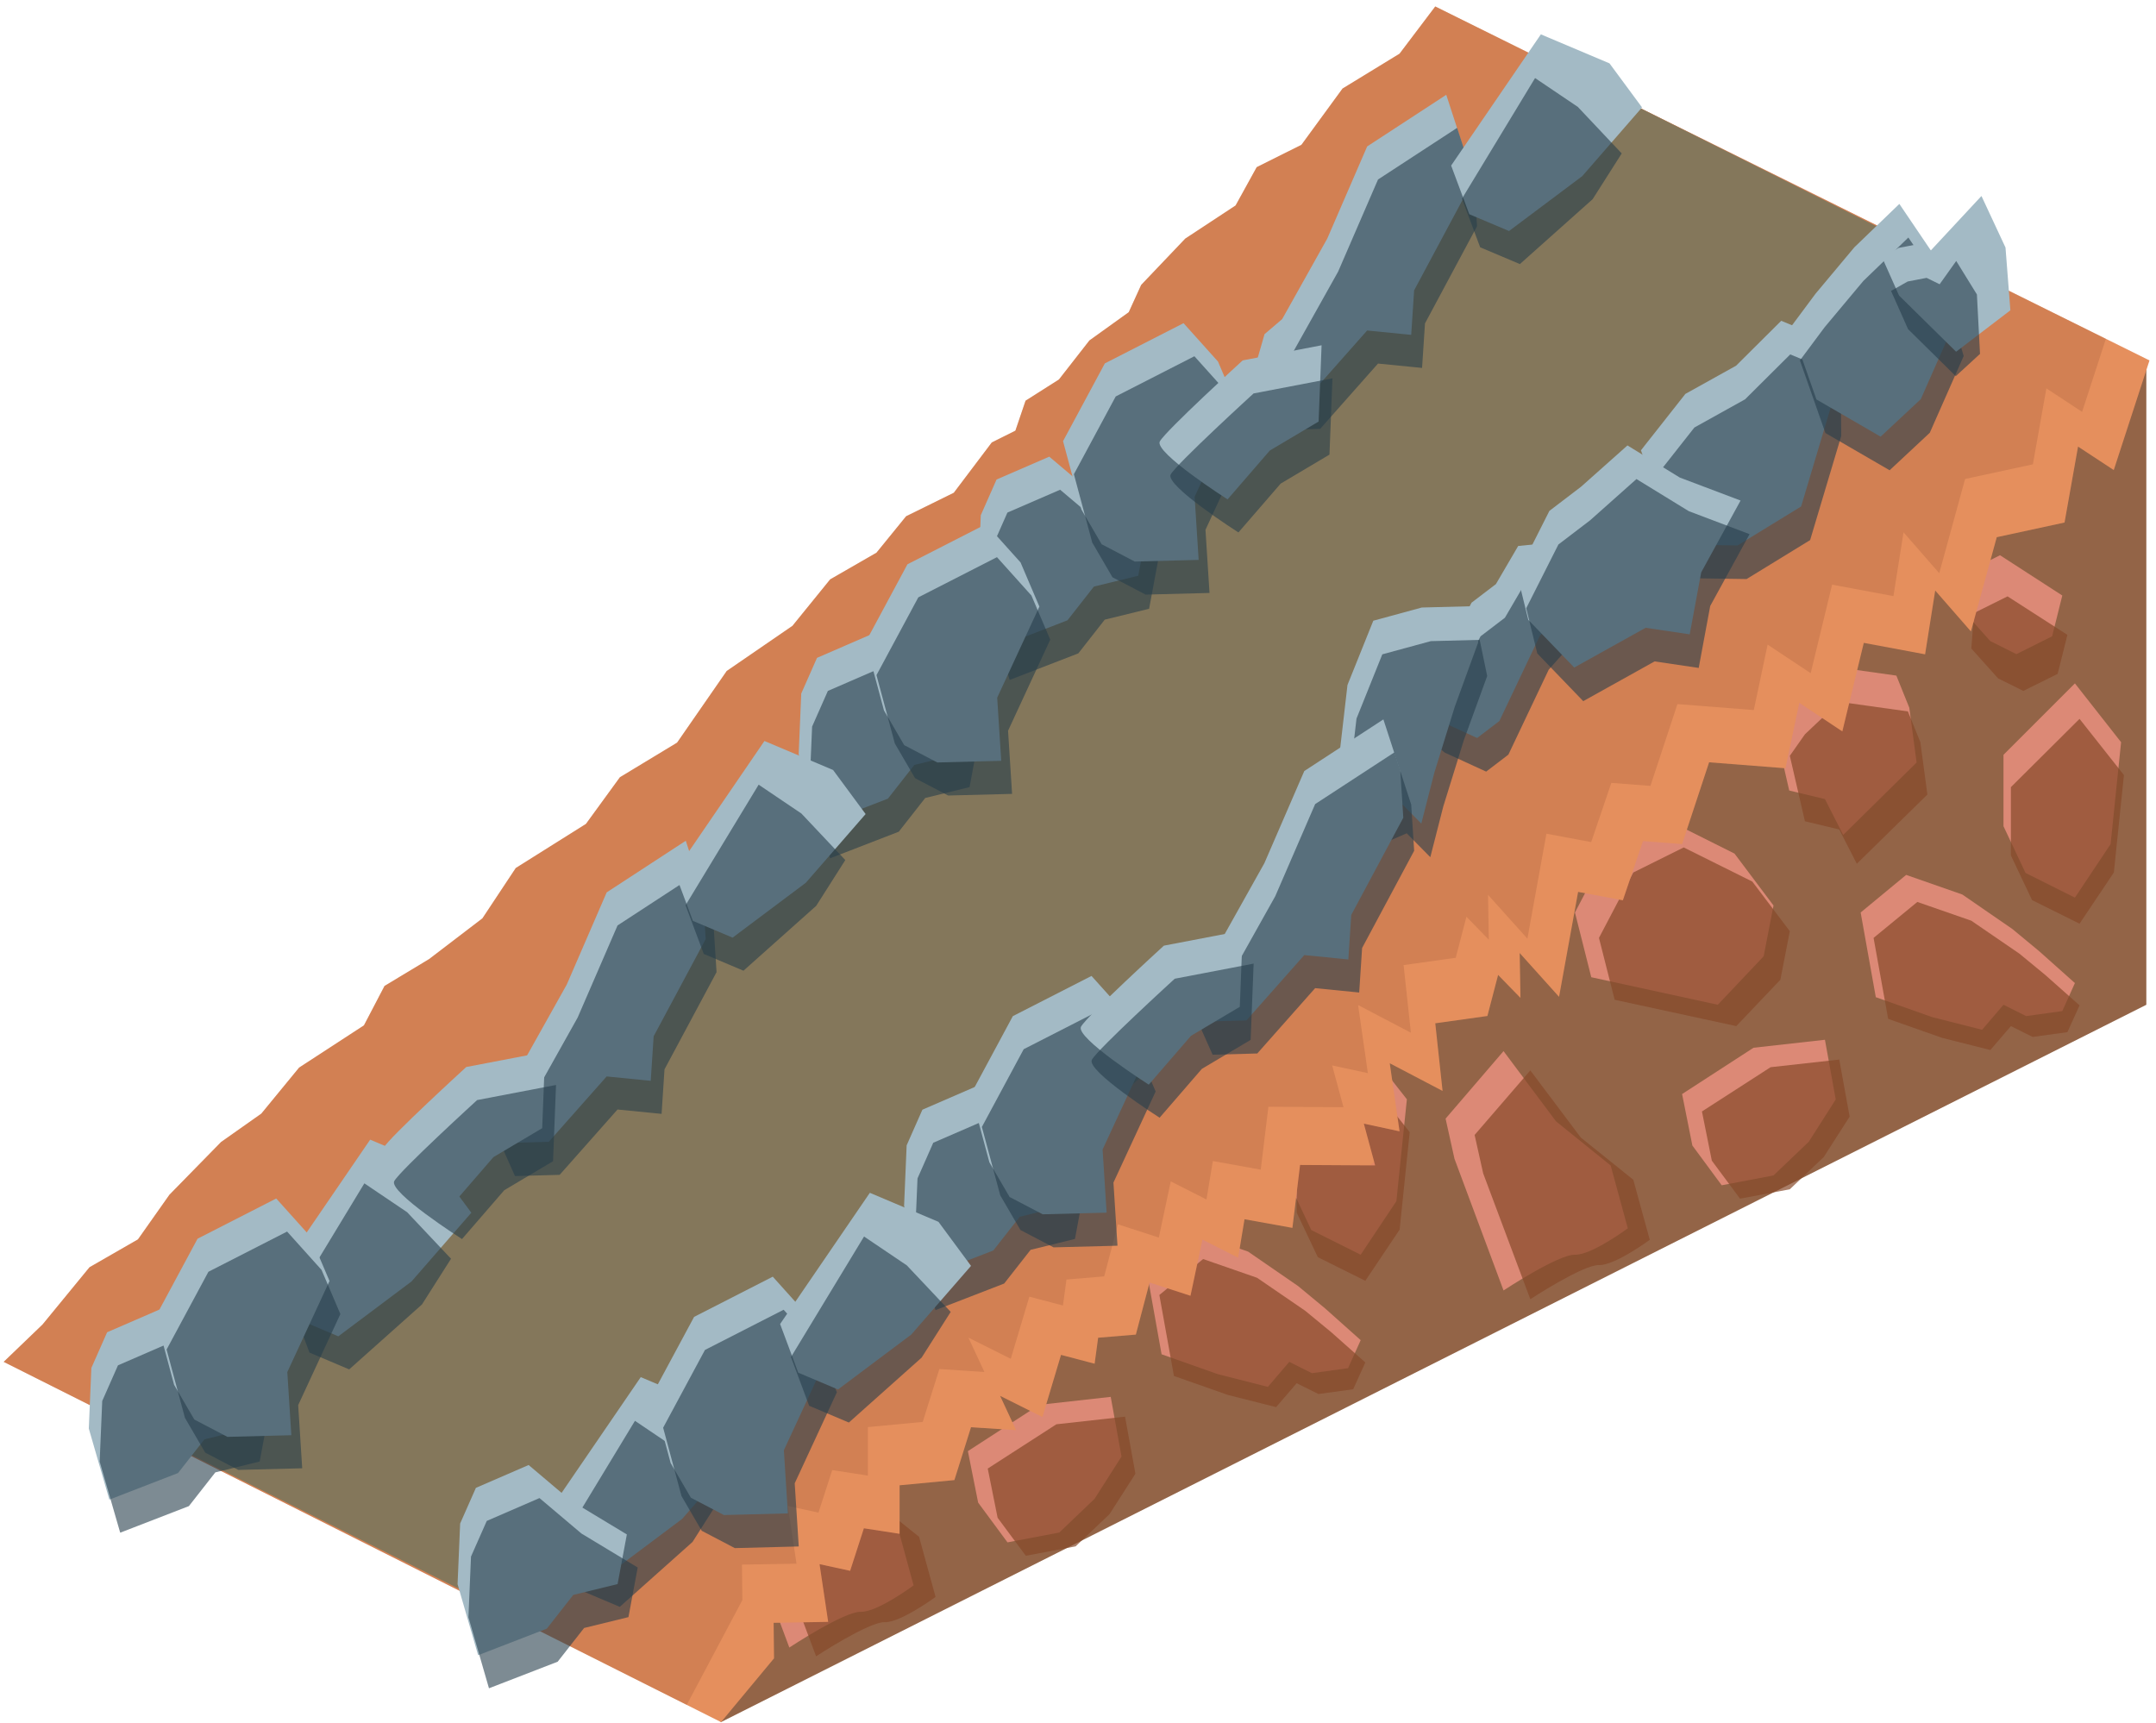 <?xml version="1.0" encoding="UTF-8" standalone="no"?><!DOCTYPE svg PUBLIC "-//W3C//DTD SVG 1.1//EN" "http://www.w3.org/Graphics/SVG/1.1/DTD/svg11.dtd"><svg width="100%" height="100%" viewBox="0 0 324 259" version="1.1" xmlns="http://www.w3.org/2000/svg" xmlns:xlink="http://www.w3.org/1999/xlink" xml:space="preserve" xmlns:serif="http://www.serif.com/" style="fill-rule:evenodd;clip-rule:evenodd;stroke-linejoin:round;stroke-miterlimit:1.414;"><g id="Grass_Ramp_RightUp_low-angle3"><g><path d="M322.547,54.404l0,96.598l-214.192,107.802l-17.577,-19.757l124.438,-130.977l107.331,-53.666Z" style="fill:#936447;"/><path d="M311.814,102.703l6.94,8.837l-1.573,15.313l-5.367,8.05l-7.424,-3.713l-3.309,-7.02l0,-10.734l10.733,-10.733" style="fill:#dc8976;"/><path d="M300.559,83.443l9.359,6.053l-1.526,6.13l-5.367,2.683l-3.942,-1.971l-4.19,-4.696l0.429,-5.581l5.237,-2.618Z" style="fill:#dc8976;"/><path d="M268.882,105.13l5.366,-5.11l10.733,1.512l1.945,4.827l1.1,8.238l-11.034,10.884l-2.744,-5.39l-5.366,-1.288l-2.362,-10.291l2.362,-3.382" style="fill:#dc8976;"/><path d="M286.455,131.483l-6.84,5.652l2.278,12.728l8.455,2.99l7.519,1.909l3.214,-3.76l3.402,1.701l5.435,-0.752l1.896,-4.211l-5.366,-4.787l-4.042,-3.346l-7.513,-5.176l-8.438,-2.948Z" style="fill:#dc8976;"/><path d="M249.926,122.914l-7.877,3.939l-5.367,10.282l2.452,9.727l19.014,4.14l6.893,-7.286l1.479,-7.632l-5.86,-7.803l-10.734,-5.367Z" style="fill:#dc8976;"/><path d="M225.949,157.966l-8.709,10.148l1.337,6.035l7.372,19.786c0,0 8.247,-5.443 10.733,-5.367c2.486,0.077 7.943,-3.971 7.943,-3.971l-2.576,-9.445l-8.208,-6.629l-7.892,-10.557Z" style="fill:#dc8976;"/><path d="M274.248,156.262l-10.733,1.199l-10.733,6.958l1.544,7.735l4.409,5.974l7.785,-1.474l5.306,-5.071l4.047,-6.352l-1.625,-8.969" style="fill:#dc8976;"/><path d="M217.24,125.181l8.709,6.931l10.733,-4.854l5.367,-14.553l-14.73,-3.95l-6.736,5.465l-3.343,10.961" style="fill:#dc8976;"/><path d="M229.973,160.866l-8.371,9.701l1.286,5.77l7.085,18.915c0,0 7.928,-5.204 10.317,-5.131c2.39,0.073 7.635,-3.796 7.635,-3.796l-2.476,-9.029l-7.889,-6.338l-7.587,-10.092Zm46.427,-1.629l-10.317,1.146l-10.317,6.652l1.484,7.395l4.238,5.711l7.483,-1.409l5.101,-4.849l3.889,-6.072l-1.561,-8.574Zm11.734,-23.688l-6.576,5.403l2.19,12.168l8.127,2.858l7.228,1.825l3.09,-3.594l3.269,1.626l5.225,-0.719l1.823,-4.026l-5.159,-4.576l-3.885,-3.199l-7.221,-4.947l-8.111,-2.819Zm-35.113,-8.192l-7.572,3.766l-5.159,9.829l2.357,9.299l18.277,3.958l6.626,-6.966l1.421,-7.296l-5.633,-7.459l-10.317,-5.131Zm59.489,-19.321l6.671,8.448l-1.513,14.639l-5.158,7.695l-7.137,-3.549l-3.18,-6.711l0,-10.261l10.317,-10.261Zm-90.908,21.489l3.213,-10.479l6.475,-5.225l14.159,3.777l-5.159,13.912l-10.317,4.64l-8.371,-6.625Zm49.639,-19.169l5.159,-4.885l10.317,1.446l1.869,4.614l1.058,7.876l-10.606,10.404l-2.638,-5.153l-5.159,-1.231l-2.27,-9.838l2.27,-3.233Zm30.45,-20.732l8.996,5.787l-1.467,5.859l-5.158,2.566l-3.79,-1.885l-4.027,-4.489l0.412,-5.335l5.034,-2.503Z" style="fill:#86492a;fill-opacity:0.7;"/><g><path d="M204.483,156.369l6.94,8.837l-1.574,15.312l-5.366,8.05l-7.425,-3.712l-3.308,-7.021l0,-10.733l10.733,-10.733" style="fill:#dc8976;"/><path d="M193.228,137.108l9.358,6.054l-1.525,6.129l-5.367,2.684l-3.942,-1.972l-4.19,-4.695l0.429,-5.581l5.237,-2.619Z" style="fill:#dc8976;"/><path d="M161.55,158.796l5.367,-5.11l10.733,1.511l1.944,4.827l1.101,8.239l-11.034,10.883l-2.744,-5.39l-5.367,-1.287l-2.362,-10.291l2.362,-3.382" style="fill:#dc8976;"/><path d="M179.124,185.148l-6.841,5.652l2.278,12.729l8.456,2.989l7.519,1.91l3.214,-3.76l3.402,1.701l5.434,-0.753l1.897,-4.211l-5.367,-4.787l-4.042,-3.345l-7.512,-5.176l-8.438,-2.949Z" style="fill:#dc8976;"/><path d="M142.595,176.58l-7.877,3.938l-5.367,10.282l2.451,9.727l19.015,4.141l6.893,-7.287l1.478,-7.632l-5.86,-7.803l-10.733,-5.366Z" style="fill:#dc8976;"/><path d="M118.618,211.632l-8.71,10.148l1.338,6.035l7.372,19.786c0,0 8.247,-5.444 10.733,-5.367c2.486,0.076 7.942,-3.971 7.942,-3.971l-2.575,-9.445l-8.208,-6.63l-7.892,-10.556Z" style="fill:#dc8976;"/><path d="M166.917,209.927l-10.733,1.199l-10.733,6.958l1.543,7.736l4.41,5.974l7.784,-1.474l5.307,-5.072l4.046,-6.351l-1.624,-8.97" style="fill:#dc8976;"/><path d="M109.908,178.847l8.71,6.931l10.733,-4.854l5.367,-14.553l-14.731,-3.951l-6.736,5.466l-3.343,10.961" style="fill:#dc8976;"/><path d="M122.642,214.532l-8.372,9.701l1.286,5.77l7.086,18.914c0,0 7.928,-5.203 10.317,-5.13c2.39,0.073 7.635,-3.796 7.635,-3.796l-2.476,-9.03l-7.89,-6.337l-7.586,-10.092Zm46.427,-1.63l-10.317,1.147l-10.317,6.652l1.484,7.394l4.238,5.712l7.483,-1.41l5.101,-4.848l3.889,-6.072l-1.561,-8.575Zm11.733,-23.688l-6.575,5.403l2.19,12.169l8.127,2.858l7.228,1.825l3.089,-3.594l3.27,1.626l5.224,-0.72l1.823,-4.025l-5.158,-4.577l-3.886,-3.198l-7.22,-4.948l-8.112,-2.819Zm-35.112,-8.191l-7.572,3.765l-5.159,9.829l2.357,9.299l18.277,3.959l6.626,-6.966l1.421,-7.296l-5.633,-7.46l-10.317,-5.13Zm59.488,-19.321l6.671,8.448l-1.512,14.638l-5.159,7.696l-7.136,-3.549l-3.181,-6.712l0,-10.26l10.317,-10.261Zm-90.908,21.489l3.214,-10.479l6.475,-5.225l14.159,3.776l-5.159,13.913l-10.317,4.64l-8.372,-6.625Zm49.64,-19.169l5.159,-4.885l10.317,1.445l1.869,4.615l1.058,7.875l-10.606,10.405l-2.638,-5.153l-5.159,-1.231l-2.27,-9.838l2.27,-3.233Zm30.449,-20.733l8.996,5.788l-1.466,5.859l-5.159,2.565l-3.789,-1.884l-4.027,-4.489l0.412,-5.336l5.033,-2.503Z" style="fill:#86492a;fill-opacity:0.7;"/></g></g><path d="M323.018,54.169l-5.367,16.472l-5.366,-3.527l-2.029,11.412l-10.188,2.205l-3.883,14.158l-5.367,-6.148l-1.52,9.591l-9.213,-1.722l-3.223,13.307l-6.471,-4.296l-2.074,9.836l-11.476,-0.896l-4.059,12.292l-5.877,-0.452l-3.024,8.898l-6.728,-1.26l-2.861,15.768l-5.918,-6.584l0.118,6.743l-3.36,-3.451l-1.61,6.172l-7.835,1.097l1.098,10.163l-7.938,-4.158l1.473,10.232l-5.367,-1.156l1.699,6.277l-11.281,-0.067l-1.151,9.454l-7.198,-1.298l-0.96,5.78l-5.367,-2.725l-1.792,8.448l-6.149,-1.994l-2.062,7.828l-5.667,0.471l-0.53,3.904l-5.048,-1.327l-2.793,9.337l-6.366,-3.183l2.404,5.164l-6.771,-0.444l-2.5,7.946l-8.233,0.78l0,7.291l-5.366,-0.828l-2.067,6.391l-4.596,-1.002l1.296,8.675l-8.197,0.141l0.058,5.338l-7.961,9.582l-107.802,-54.136l5.838,-5.612l7.061,-8.609l7.278,-4.185l4.73,-6.707l7.763,-7.93l6.048,-4.264l5.679,-6.918l9.74,-6.344l3.097,-5.928l6.699,-4.036l8.008,-6.119l5.015,-7.568l10.543,-6.625l5.107,-7.016l8.591,-5.199l7.46,-10.77l9.878,-6.783l5.669,-6.986l6.957,-4.007l4.454,-5.477l7.165,-3.528l5.71,-7.562l3.549,-1.774l1.526,-4.501l5.016,-3.187l4.582,-5.87l5.907,-4.243l1.873,-4.105l6.625,-6.958l7.56,-4.977l3.173,-5.757l6.722,-3.36l6.176,-8.455l8.568,-5.237l5.367,-7.097l107.331,53.195Z" style="fill:#e18764;"/><clipPath id="_clip1"><path d="M323.018,54.169l-5.367,16.472l-5.366,-3.527l-2.029,11.412l-10.188,2.205l-3.883,14.158l-5.367,-6.148l-1.52,9.591l-9.213,-1.722l-3.223,13.307l-6.471,-4.296l-2.074,9.836l-11.476,-0.896l-4.059,12.292l-5.877,-0.452l-3.024,8.898l-6.728,-1.26l-2.861,15.768l-5.918,-6.584l0.118,6.743l-3.36,-3.451l-1.61,6.172l-7.835,1.097l1.098,10.163l-7.938,-4.158l1.473,10.232l-5.367,-1.156l1.699,6.277l-11.281,-0.067l-1.151,9.454l-7.198,-1.298l-0.96,5.78l-5.367,-2.725l-1.792,8.448l-6.149,-1.994l-2.062,7.828l-5.667,0.471l-0.53,3.904l-5.048,-1.327l-2.793,9.337l-6.366,-3.183l2.404,5.164l-6.771,-0.444l-2.5,7.946l-8.233,0.78l0,7.291l-5.366,-0.828l-2.067,6.391l-4.596,-1.002l1.296,8.675l-8.197,0.141l0.058,5.338l-7.961,9.582l-107.802,-54.136l5.838,-5.612l7.061,-8.609l7.278,-4.185l4.73,-6.707l7.763,-7.93l6.048,-4.264l5.679,-6.918l9.74,-6.344l3.097,-5.928l6.699,-4.036l8.008,-6.119l5.015,-7.568l10.543,-6.625l5.107,-7.016l8.591,-5.199l7.46,-10.77l9.878,-6.783l5.669,-6.986l6.957,-4.007l4.454,-5.477l7.165,-3.528l5.71,-7.562l3.549,-1.774l1.526,-4.501l5.016,-3.187l4.582,-5.87l5.907,-4.243l1.873,-4.105l6.625,-6.958l7.56,-4.977l3.173,-5.757l6.722,-3.36l6.176,-8.455l8.568,-5.237l5.367,-7.097l107.331,53.195Z"/></clipPath><g clip-path="url(#_clip1)"><path d="M204.953,175.901l142.424,-119.815l-142.424,-71.212l-222.313,226.937l125.715,52.125l96.598,-88.035Z" style="fill:#febc3b;fill-opacity:0.15;"/><path d="M318.259,45.423l-5.367,16.472l-5.366,-3.527l-2.029,11.412l-10.188,2.205l-3.883,14.158l-5.367,-6.148l-1.52,9.591l-9.213,-1.722l-3.223,13.307l-6.471,-4.296l-2.074,9.835l-11.476,-0.895l-4.059,12.292l-5.877,-0.452l-3.024,8.898l-6.728,-1.26l-2.861,15.768l-1.173,-1.304l-4.745,-5.28l0.118,6.743l-3.36,-3.451l-1.61,6.172l-7.835,1.097l1.098,10.163l-7.938,-4.158l1.473,10.232l-5.367,-1.156l1.699,6.276l-11.281,-0.066l-1.151,9.453l-7.198,-1.297l-0.96,5.78l-5.367,-2.725l-1.792,8.448l-6.149,-1.994l-2.062,7.828l-5.667,0.471l-0.53,3.904l-5.048,-1.327l-2.793,9.337l-6.366,-3.183l2.404,5.164l-6.771,-0.444l-2.5,7.946l-8.233,0.78l0,7.291l-5.366,-0.828l-2.067,6.391l-4.596,-1.002l1.296,8.675l-8.197,0.141l0.058,5.338l-10.098,19.012l-118.535,-50.484l228.004,-216.776l107.331,53.195Z" style="fill:#985736;fill-opacity:0.25;"/></g><g><path d="M237.867,11.946l59.904,29.953l-70.601,54.709l-41.73,53.065l-107.336,93.653l-56.084,-28.042l215.847,-203.338" style="fill:#84775b;"/><g><path d="M275.342,60.476l-0.075,-9.126l-7.588,-3.14l-6.783,6.749l-7.62,4.239l-6.676,8.475l4.917,14.151l9.601,0.148l9.552,-5.858l4.672,-15.638Z" style="fill:#a3bac5;"/><path d="M276.696,65.527l-0.075,-9.125l-7.588,-3.141l-6.783,6.749l-7.62,4.239l-6.676,8.476l4.916,14.15l9.602,0.149l9.552,-5.858l4.672,-15.639Z" style="fill:#273f4b;fill-opacity:0.6;"/><path d="M269.134,49.116l3.836,10.913l9.646,5.592l6.036,-5.634l5.096,-11.537l-2.927,-9.842l-5.389,-7.964l-6.766,6.525l-5.827,6.968l-3.705,4.979" style="fill:#a3bac5;"/><path d="M270.488,54.167l3.835,10.914l9.646,5.592l6.036,-5.634l5.096,-11.537l-2.927,-9.842l-5.388,-7.964l-6.766,6.525l-5.827,6.968l-3.705,4.978" style="fill:#273f4b;fill-opacity:0.6;"/><path d="M282.828,38.668l2.559,5.747l8.572,8.443l8.157,-6.223l-0.733,-9.435l-3.613,-7.745l-7.638,8.211l-1.959,-0.96l-2.845,0.546l-2.5,1.416Z" style="fill:#a3bac5;"/><path d="M284.181,43.72l2.56,5.746l7.168,7.067l3.644,-3.35l-0.467,-8.931l-3.109,-5.034l-2.492,3.499l-1.959,-0.959l-2.844,0.545l-2.501,1.417Z" style="fill:#273f4b;fill-opacity:0.6;"/><path d="M225.323,108.36l6.063,-12.77l6.416,-7.21l-0.028,-3.394l-0.034,-4.211l-4.794,0.794l-4.796,0.485l-3.347,5.728l-3.66,2.792l-2.484,4.758l-4.708,11.244l1.808,1.478l6.224,2.854l3.34,-2.548Z" style="fill:#a3bac5;"/><path d="M226.677,113.412l6.062,-12.77l6.417,-7.211l-0.028,-3.393l-0.035,-4.211l-4.793,0.794l-4.797,0.485l-3.346,5.727l-3.66,2.792l-2.485,4.759l-4.708,11.244l1.808,1.478l6.225,2.854l3.34,-2.548Z" style="fill:#273f4b;fill-opacity:0.6;"/><path d="M202.497,102.943l3.881,-9.658l7.288,-1.984l7.344,-0.19l1.13,5.432l-3.513,9.646l-3.09,9.974l-1.946,7.607l-3.543,-3.589l-3.391,1.474l-4.535,-1.448l-1.266,-3.041l1.641,-14.223" style="fill:#a3bac5;"/><path d="M203.851,107.995l3.88,-9.658l7.289,-1.984l7.344,-0.19l1.13,5.431l-3.513,9.647l-3.091,9.974l-1.945,7.607l-3.544,-3.59l-3.391,1.475l-4.534,-1.449l-1.266,-3.04l1.641,-14.223" style="fill:#273f4b;fill-opacity:0.6;"/><path d="M237.61,73.138l6.961,-6.196l7.867,4.828l9.132,3.454l-5.915,10.794l-1.73,9.311l-6.628,-0.981l-10.725,5.972l-6.908,-7.171l-1.662,-6.79l4.838,-9.582l4.77,-3.639Z" style="fill:#a3bac5;"/><path d="M238.964,78.19l6.961,-6.197l7.866,4.829l9.132,3.454l-5.915,10.794l-1.73,9.31l-6.628,-0.981l-10.725,5.973l-6.907,-7.171l-1.662,-6.79l4.837,-9.582l4.771,-3.639Z" style="fill:#273f4b;fill-opacity:0.6;"/><path d="M136.249,172.13l-0.386,9.111l3.086,10.681l10.324,-3.994l3.973,-5.069l6.665,-1.632l1.389,-7.457l-8.453,-5.105l-6.308,-5.331l-7.923,3.437l-2.367,5.359Z" style="fill:#a3bac5;"/><path d="M137.881,177.099l-0.386,9.111l3.086,10.681l10.324,-3.994l3.973,-5.069l6.665,-1.632l1.389,-7.458l-8.453,-5.104l-6.308,-5.331l-7.924,3.436l-2.366,5.36Z" style="fill:#273f4b;fill-opacity:0.6;"/><path d="M145.923,164.396l6.284,-11.686l11.823,-6.042l5.178,5.765l2.828,6.632l-6.341,13.689l0.606,9.489l-9.603,0.248l-4.976,-2.602l-3.042,-5.22l-2.757,-10.273Z" style="fill:#a3bac5;"/><path d="M147.555,169.365l6.284,-11.686l11.823,-6.042l5.178,5.764l2.828,6.633l-6.341,13.688l0.606,9.489l-9.604,0.248l-4.975,-2.602l-3.042,-5.219l-2.757,-10.273Z" style="fill:#273f4b;fill-opacity:0.6;"/><path d="M82.807,226.678l2.731,7.316l5.969,2.523l11.005,-8.249l8.984,-10.326l-4.89,-6.622l-10.314,-4.36l-13.485,19.718Z" style="fill:#a3bac5;"/><path d="M84.439,231.647l2.731,7.316l5.969,2.523l10.933,-9.754l4.371,-6.874l-6.595,-6.992l-6.428,-4.339l-10.981,18.12Z" style="fill:#273f4b;fill-opacity:0.6;"/><path d="M69.149,228.963l-0.386,9.111l3.087,10.681l10.324,-3.994l3.973,-5.069l6.664,-1.632l1.39,-7.457l-8.454,-5.105l-6.307,-5.331l-7.924,3.436l-2.367,5.36Z" style="fill:#a3bac5;"/><path d="M70.781,233.932l-0.386,9.111l3.087,10.681l10.324,-3.994l3.973,-5.069l6.664,-1.632l1.39,-7.458l-8.454,-5.104l-6.307,-5.331l-7.924,3.436l-2.367,5.36Z" style="fill:#273f4b;fill-opacity:0.6;"/><path d="M98.024,209.593l6.284,-11.686l11.823,-6.042l5.178,5.764l2.828,6.633l-6.34,13.688l0.605,9.489l-9.603,0.248l-4.976,-2.602l-3.042,-5.219l-2.757,-10.273Z" style="fill:#a3bac5;"/><path d="M99.656,214.562l6.284,-11.686l11.823,-6.042l5.178,5.764l2.828,6.632l-6.341,13.689l0.606,9.489l-9.603,0.248l-4.976,-2.602l-3.042,-5.219l-2.757,-10.273Z" style="fill:#273f4b;fill-opacity:0.6;"/><path d="M190.015,129.71l5.992,-13.836l11.886,-7.76l2.548,7.829l0.444,6.949l-7.821,14.608l-0.439,6.69l-6.622,-0.655l-8.695,9.818l-6.713,0.185l-1.66,-3.726l1.648,-5.725l2.652,-2.266l6.78,-12.111" style="fill:#a3bac5;"/><path d="M191.647,134.679l5.992,-13.837l11.886,-7.759l2.548,7.829l0.444,6.949l-7.822,14.608l-0.438,6.69l-6.622,-0.655l-8.695,9.818l-6.713,0.185l-1.66,-3.726l1.647,-5.725l2.652,-2.267l6.781,-12.11" style="fill:#273f4b;fill-opacity:0.6;"/><path d="M162.456,154.288c0.916,-1.64 12.45,-12.17 12.45,-12.17l11.856,-2.271l-0.448,11.463l-7.333,4.356l-6.349,7.34c0,0 -11.093,-7.078 -10.176,-8.718Z" style="fill:#a3bac5;"/><path d="M164.088,159.257c0.916,-1.64 12.449,-12.17 12.449,-12.17l11.857,-2.271l-0.448,11.463l-7.334,4.356l-6.348,7.34c0,0 -11.093,-7.078 -10.176,-8.718Z" style="fill:#273f4b;fill-opacity:0.6;"/><path d="M117.233,198.979l2.731,7.316l5.969,2.523l11.005,-8.249l8.985,-10.326l-4.891,-6.622l-10.314,-4.36l-13.485,19.718Z" style="fill:#a3bac5;"/><path d="M118.865,203.948l2.731,7.316l5.969,2.522l10.933,-9.753l4.371,-6.875l-6.595,-6.992l-6.427,-4.338l-10.982,18.12Z" style="fill:#273f4b;fill-opacity:0.6;"/></g><g><path d="M147.392,77.425l-0.386,9.111l3.087,10.681l10.324,-3.994l3.972,-5.069l6.665,-1.632l1.389,-7.457l-8.453,-5.105l-6.308,-5.331l-7.923,3.436l-2.367,5.36Z" style="fill:#a3bac5;"/><path d="M149.024,82.394l-0.386,9.111l3.087,10.681l10.323,-3.994l3.973,-5.069l6.665,-1.632l1.389,-7.458l-8.453,-5.104l-6.308,-5.331l-7.923,3.436l-2.367,5.36Z" style="fill:#273f4b;fill-opacity:0.6;"/><path d="M159.752,66.297l6.284,-11.686l11.824,-6.042l5.177,5.764l2.829,6.633l-6.341,13.688l0.606,9.489l-9.604,0.249l-4.976,-2.603l-3.042,-5.219l-2.757,-10.273Z" style="fill:#a3bac5;"/><path d="M161.384,71.266l6.284,-11.686l11.824,-6.042l5.177,5.764l2.829,6.633l-6.341,13.688l0.606,9.489l-9.604,0.248l-4.976,-2.602l-3.042,-5.219l-2.757,-10.273Z" style="fill:#273f4b;fill-opacity:0.6;"/><path d="M199.464,35.843l5.991,-13.836l11.886,-7.76l2.548,7.829l0.444,6.95l-7.821,14.608l-0.439,6.689l-6.622,-0.654l-8.694,9.817l-6.714,0.186l-1.66,-3.727l1.648,-5.724l2.652,-2.267l6.781,-12.111" style="fill:#a3bac5;"/><path d="M201.095,40.812l5.992,-13.836l11.886,-7.76l2.548,7.829l0.444,6.95l-7.821,14.608l-0.439,6.689l-6.622,-0.654l-8.695,9.817l-6.713,0.186l-1.66,-3.727l1.648,-5.724l2.652,-2.267l6.78,-12.111" style="fill:#273f4b;fill-opacity:0.6;"/><path d="M174.3,66.331c0.916,-1.64 12.45,-12.169 12.45,-12.169l11.856,-2.272l-0.447,11.463l-7.334,4.357l-6.349,7.339c0,0 -11.092,-7.078 -10.176,-8.718Z" style="fill:#a3bac5;"/><path d="M175.932,71.3c0.916,-1.64 12.45,-12.17 12.45,-12.17l11.856,-2.271l-0.448,11.463l-7.333,4.356l-6.349,7.34c0,0 -11.093,-7.078 -10.176,-8.718Z" style="fill:#273f4b;fill-opacity:0.6;"/><path d="M218.074,24.88l2.731,7.316l5.969,2.523l11.005,-8.249l8.984,-10.326l-4.89,-6.622l-10.314,-4.36l-13.485,19.718Z" style="fill:#a3bac5;"/><path d="M219.705,29.849l2.732,7.316l5.968,2.522l10.934,-9.753l4.371,-6.875l-6.595,-6.992l-6.428,-4.338l-10.982,18.12Z" style="fill:#273f4b;fill-opacity:0.6;"/><path d="M120.41,104.226l-0.386,9.111l3.087,10.681l10.324,-3.994l3.972,-5.069l6.665,-1.632l1.389,-7.458l-8.453,-5.104l-6.308,-5.331l-7.923,3.436l-2.367,5.36Z" style="fill:#a3bac5;"/><path d="M122.042,109.195l-0.386,9.111l3.087,10.681l10.323,-3.994l3.973,-5.069l6.665,-1.632l1.389,-7.458l-8.453,-5.104l-6.308,-5.331l-7.923,3.436l-2.367,5.36Z" style="fill:#273f4b;fill-opacity:0.6;"/><path d="M130.084,96.492l6.284,-11.686l11.823,-6.042l5.178,5.764l2.828,6.633l-6.34,13.688l0.605,9.489l-9.603,0.249l-4.976,-2.603l-3.042,-5.219l-2.757,-10.273Z" style="fill:#a3bac5;"/><path d="M131.716,101.461l6.284,-11.686l11.823,-6.042l5.178,5.764l2.828,6.633l-6.34,13.688l0.605,9.489l-9.603,0.248l-4.976,-2.602l-3.042,-5.219l-2.757,-10.273Z" style="fill:#273f4b;fill-opacity:0.6;"/><path d="M42.143,190.99l2.731,7.316l5.969,2.523l11.005,-8.249l8.984,-10.326l-4.89,-6.622l-10.314,-4.36l-13.485,19.718Z" style="fill:#a3bac5;"/><path d="M43.774,195.958l2.732,7.316l5.968,2.523l10.934,-9.753l4.371,-6.875l-6.595,-6.992l-6.428,-4.338l-10.982,18.119Z" style="fill:#273f4b;fill-opacity:0.6;"/><path d="M13.731,205.578l-0.386,9.111l3.086,10.681l10.324,-3.994l3.973,-5.069l6.665,-1.632l1.389,-7.458l-8.453,-5.104l-6.308,-5.331l-7.923,3.436l-2.367,5.36Z" style="fill:#a3bac5;"/><path d="M15.363,210.546l-0.386,9.112l3.086,10.681l10.324,-3.994l3.973,-5.069l6.664,-1.633l1.39,-7.457l-8.453,-5.104l-6.308,-5.332l-7.924,3.437l-2.366,5.359Z" style="fill:#273f4b;fill-opacity:0.6;"/><path d="M23.405,197.844l6.284,-11.686l11.823,-6.042l5.178,5.764l2.828,6.633l-6.341,13.688l0.606,9.489l-9.603,0.248l-4.976,-2.602l-3.042,-5.219l-2.757,-10.273Z" style="fill:#a3bac5;"/><path d="M25.037,202.813l6.284,-11.686l11.823,-6.042l5.178,5.764l2.828,6.632l-6.341,13.689l0.606,9.489l-9.604,0.248l-4.975,-2.602l-3.043,-5.219l-2.756,-10.273Z" style="fill:#273f4b;fill-opacity:0.6;"/><path d="M85.18,147.948l5.992,-13.837l11.886,-7.759l2.548,7.829l0.444,6.949l-7.821,14.608l-0.439,6.69l-6.622,-0.655l-8.695,9.818l-6.713,0.185l-1.66,-3.726l1.647,-5.725l2.653,-2.267l6.78,-12.11" style="fill:#a3bac5;"/><path d="M86.812,152.917l5.992,-13.837l11.886,-7.759l2.548,7.829l0.444,6.949l-7.822,14.608l-0.438,6.69l-6.622,-0.655l-8.695,9.818l-6.713,0.185l-1.66,-3.726l1.647,-5.725l2.652,-2.267l6.781,-12.11" style="fill:#273f4b;fill-opacity:0.6;"/><path d="M57.621,172.526c0.916,-1.64 12.45,-12.17 12.45,-12.17l11.856,-2.271l-0.448,11.463l-7.333,4.356l-6.349,7.34c0,0 -11.093,-7.078 -10.176,-8.718Z" style="fill:#a3bac5;"/><path d="M59.252,177.495c0.917,-1.64 12.45,-12.17 12.45,-12.17l11.857,-2.271l-0.448,11.463l-7.334,4.356l-6.348,7.339c0,0 -11.093,-7.077 -10.177,-8.717Z" style="fill:#273f4b;fill-opacity:0.6;"/><path d="M101.394,131.075l2.731,7.316l5.969,2.522l11.006,-8.248l8.984,-10.326l-4.891,-6.623l-10.314,-4.359l-13.485,19.718Z" style="fill:#a3bac5;"/><path d="M103.026,136.043l2.731,7.316l5.969,2.523l10.934,-9.753l4.37,-6.875l-6.595,-6.992l-6.427,-4.338l-10.982,18.119Z" style="fill:#273f4b;fill-opacity:0.6;"/></g></g></g></svg>